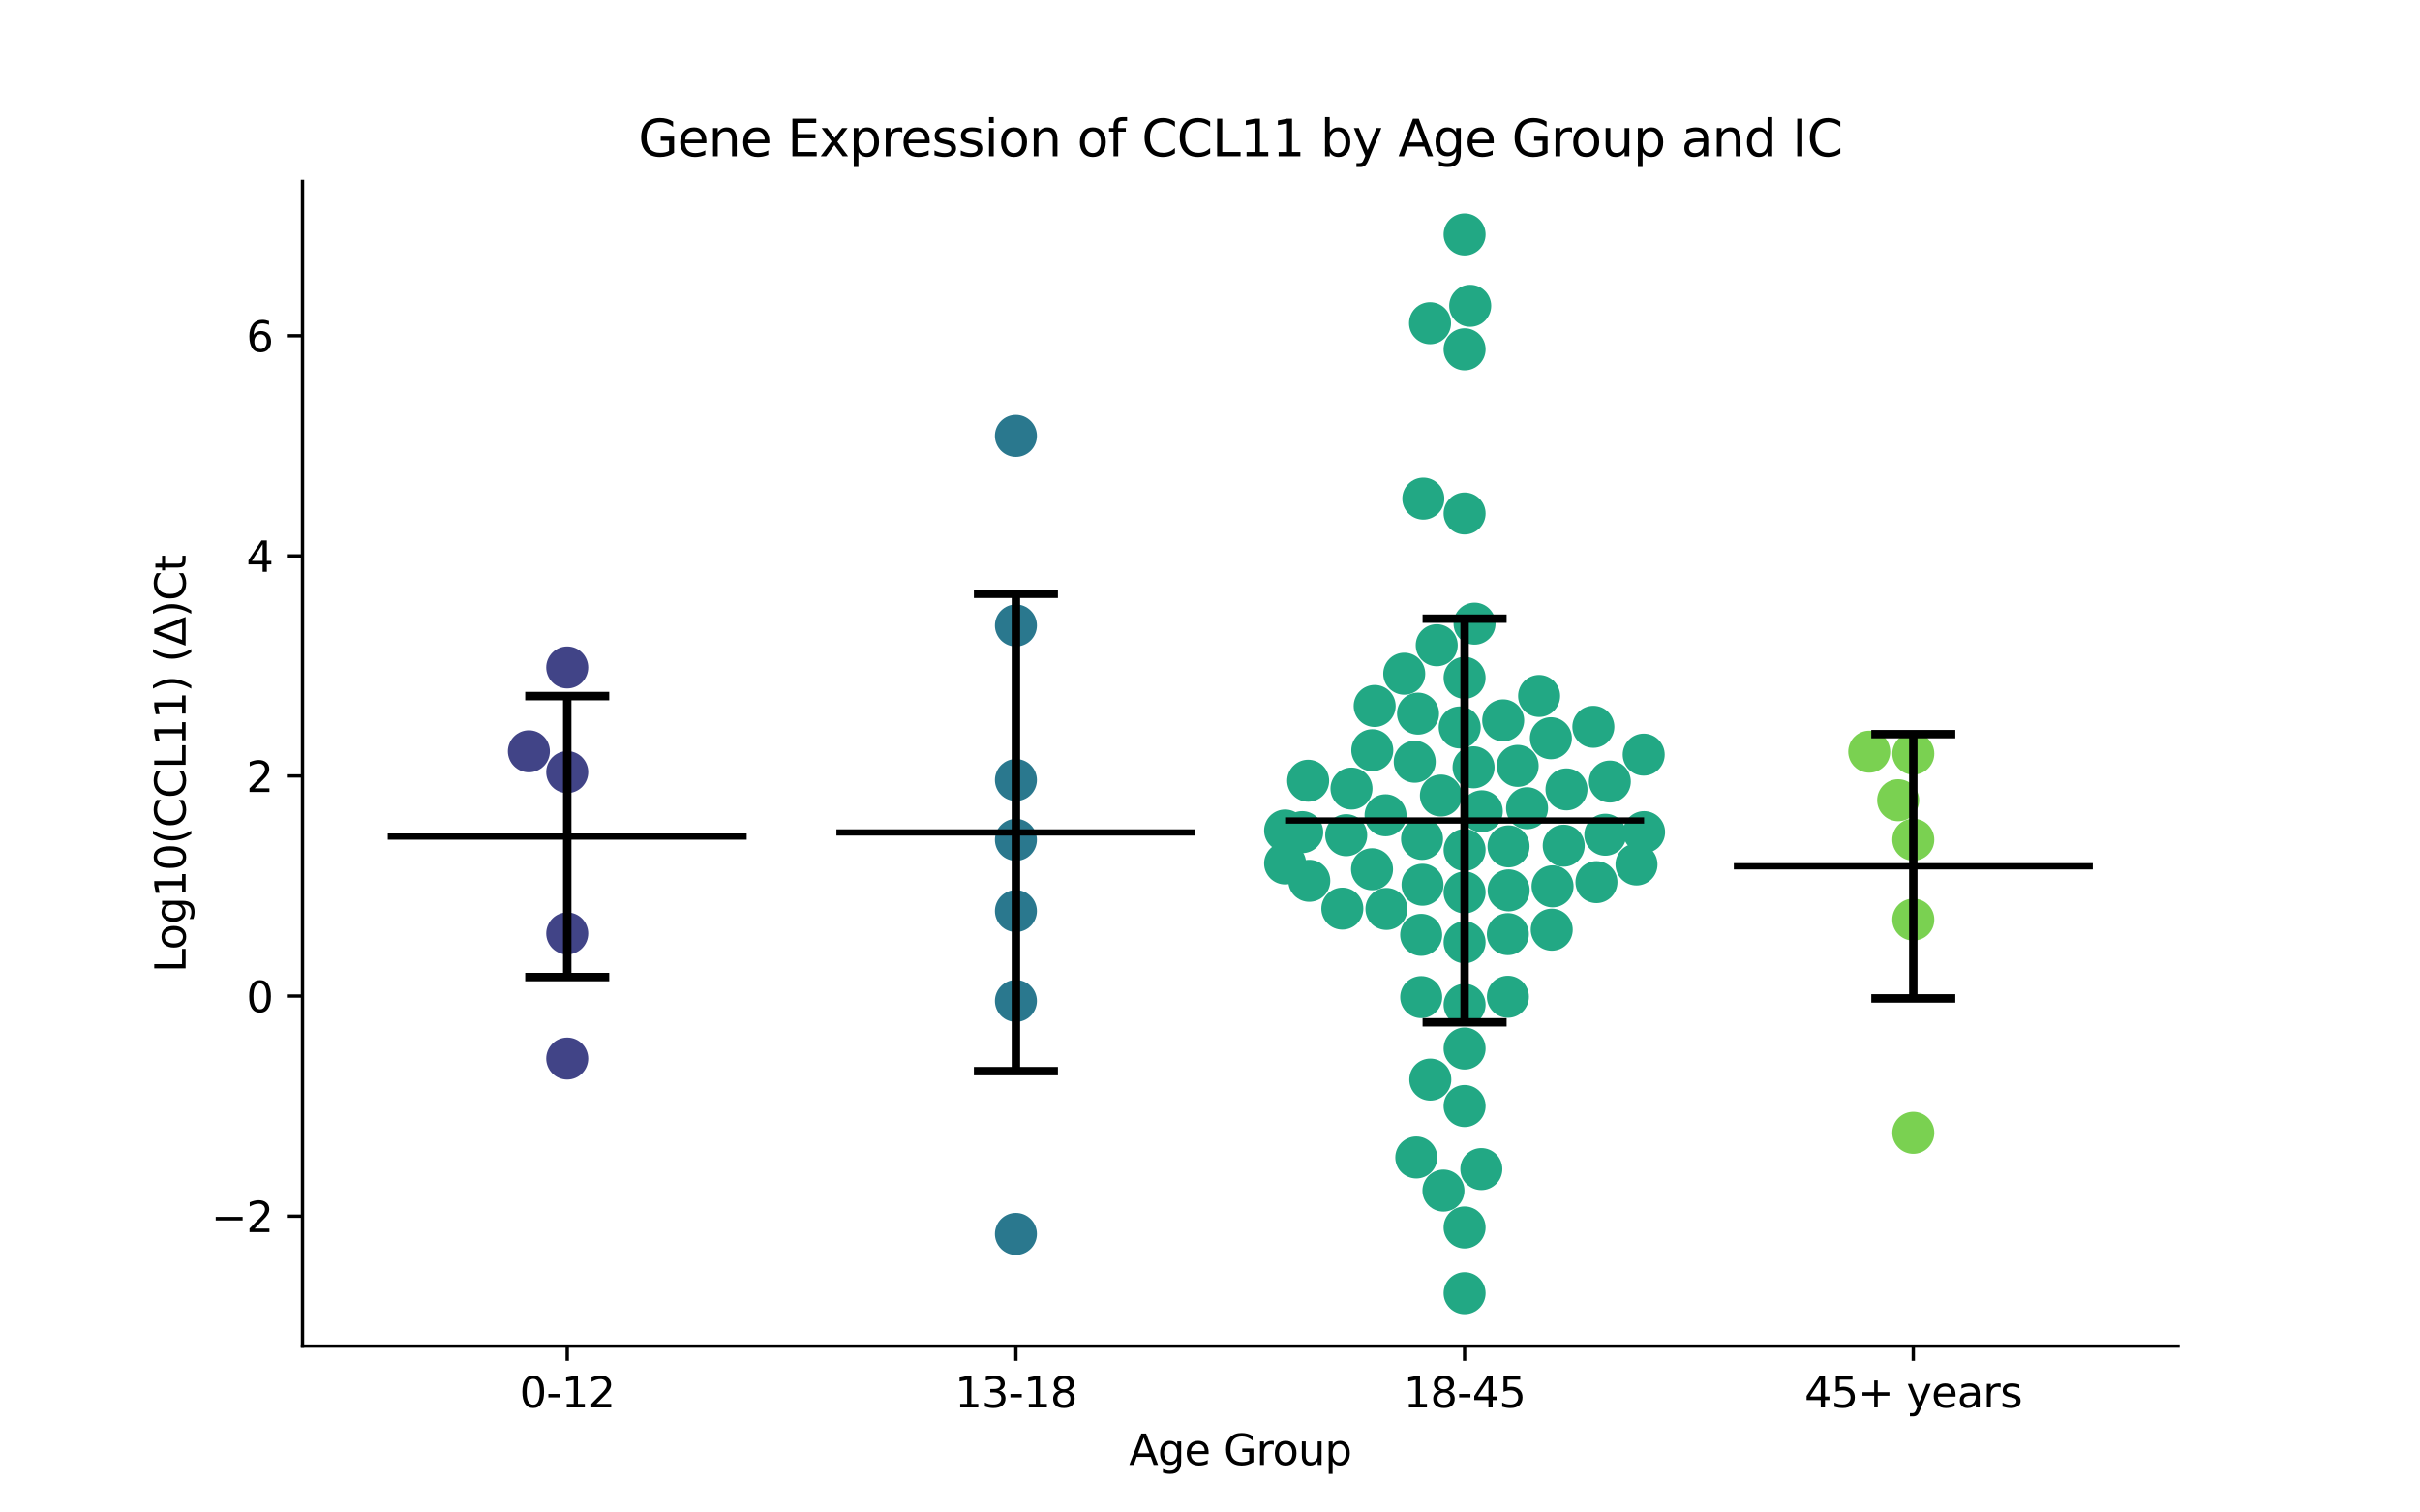 <?xml version="1.0" encoding="utf-8" standalone="no"?>
<!DOCTYPE svg PUBLIC "-//W3C//DTD SVG 1.1//EN"
  "http://www.w3.org/Graphics/SVG/1.1/DTD/svg11.dtd">
<svg xmlns:xlink="http://www.w3.org/1999/xlink" width="576pt" height="360pt" viewBox="0 0 576 360" xmlns="http://www.w3.org/2000/svg" version="1.1">
 <defs>
  <style type="text/css">*{stroke-linejoin: round; stroke-linecap: butt}</style>
 </defs>
 <g id="figure_1">
  <g id="patch_1">
   <path d="M 0 360 
L 576 360 
L 576 0 
L 0 0 
z
" style="fill: #ffffff"/>
  </g>
  <g id="axes_1">
   <g id="patch_2">
    <path d="M 72 320.4 
L 518.4 320.4 
L 518.4 43.2 
L 72 43.2 
z
" style="fill: #ffffff"/>
   </g>
   <g id="PathCollection_1">
    <defs>
     <path id="C0_0_617bc4a319" d="M 0 5 
C 1.326 5 2.598 4.473 3.536 3.536 
C 4.473 2.598 5 1.326 5 -0 
C 5 -1.326 4.473 -2.598 3.536 -3.536 
C 2.598 -4.473 1.326 -5 0 -5 
C -1.326 -5 -2.598 -4.473 -3.536 -3.536 
C -4.473 -2.598 -5 -1.326 -5 0 
C -5 1.326 -4.473 2.598 -3.536 3.536 
C -2.598 4.473 -1.326 5 0 5 
z
"/>
    </defs>
    <g clip-path="url(#pafd1b88b99)">
     <use xlink:href="#C0_0_617bc4a319" x="125.885" y="178.825" style="fill: #414487"/>
    </g>
    <g clip-path="url(#pafd1b88b99)">
     <use xlink:href="#C0_0_617bc4a319" x="135.009" y="183.775" style="fill: #414487"/>
    </g>
    <g clip-path="url(#pafd1b88b99)">
     <use xlink:href="#C0_0_617bc4a319" x="135.009" y="158.869" style="fill: #414487"/>
    </g>
    <g clip-path="url(#pafd1b88b99)">
     <use xlink:href="#C0_0_617bc4a319" x="135.009" y="251.955" style="fill: #414487"/>
    </g>
    <g clip-path="url(#pafd1b88b99)">
     <use xlink:href="#C0_0_617bc4a319" x="135.009" y="222.175" style="fill: #414487"/>
    </g>
   </g>
   <g id="PathCollection_2">
    <defs>
     <path id="C1_0_500e059e17" d="M 0 5 
C 1.326 5 2.598 4.473 3.536 3.536 
C 4.473 2.598 5 1.326 5 -0 
C 5 -1.326 4.473 -2.598 3.536 -3.536 
C 2.598 -4.473 1.326 -5 0 -5 
C -1.326 -5 -2.598 -4.473 -3.536 -3.536 
C -4.473 -2.598 -5 -1.326 -5 0 
C -5 1.326 -4.473 2.598 -3.536 3.536 
C -2.598 4.473 -1.326 5 0 5 
z
"/>
    </defs>
    <g clip-path="url(#pafd1b88b99)">
     <use xlink:href="#C1_0_500e059e17" x="241.803" y="199.897" style="fill: #2a788e"/>
    </g>
    <g clip-path="url(#pafd1b88b99)">
     <use xlink:href="#C1_0_500e059e17" x="241.803" y="293.695" style="fill: #2a788e"/>
    </g>
    <g clip-path="url(#pafd1b88b99)">
     <use xlink:href="#C1_0_500e059e17" x="241.803" y="103.746" style="fill: #2a788e"/>
    </g>
    <g clip-path="url(#pafd1b88b99)">
     <use xlink:href="#C1_0_500e059e17" x="241.803" y="238.243" style="fill: #2a788e"/>
    </g>
    <g clip-path="url(#pafd1b88b99)">
     <use xlink:href="#C1_0_500e059e17" x="241.803" y="216.847" style="fill: #2a788e"/>
    </g>
    <g clip-path="url(#pafd1b88b99)">
     <use xlink:href="#C1_0_500e059e17" x="241.803" y="148.875" style="fill: #2a788e"/>
    </g>
    <g clip-path="url(#pafd1b88b99)">
     <use xlink:href="#C1_0_500e059e17" x="241.803" y="185.657" style="fill: #2a788e"/>
    </g>
   </g>
   <g id="PathCollection_3">
    <defs>
     <path id="C2_0_d29929d65e" d="M 0 5 
C 1.326 5 2.598 4.473 3.536 3.536 
C 4.473 2.598 5 1.326 5 -0 
C 5 -1.326 4.473 -2.598 3.536 -3.536 
C 2.598 -4.473 1.326 -5 0 -5 
C -1.326 -5 -2.598 -4.473 -3.536 -3.536 
C -4.473 -2.598 -5 -1.326 -5 0 
C -5 1.326 -4.473 2.598 -3.536 3.536 
C -2.598 4.473 -1.326 5 0 5 
z
"/>
    </defs>
    <g clip-path="url(#pafd1b88b99)">
     <use xlink:href="#C2_0_d29929d65e" x="350.968" y="148.438" style="fill: #22a884"/>
    </g>
    <g clip-path="url(#pafd1b88b99)">
     <use xlink:href="#C2_0_d29929d65e" x="349.931" y="72.789" style="fill: #22a884"/>
    </g>
    <g clip-path="url(#pafd1b88b99)">
     <use xlink:href="#C2_0_d29929d65e" x="382.092" y="198.681" style="fill: #22a884"/>
    </g>
    <g clip-path="url(#pafd1b88b99)">
     <use xlink:href="#C2_0_d29929d65e" x="327.194" y="168.035" style="fill: #22a884"/>
    </g>
    <g clip-path="url(#pafd1b88b99)">
     <use xlink:href="#C2_0_d29929d65e" x="369.338" y="221.284" style="fill: #22a884"/>
    </g>
    <g clip-path="url(#pafd1b88b99)">
     <use xlink:href="#C2_0_d29929d65e" x="336.728" y="181.309" style="fill: #22a884"/>
    </g>
    <g clip-path="url(#pafd1b88b99)">
     <use xlink:href="#C2_0_d29929d65e" x="334.233" y="160.359" style="fill: #22a884"/>
    </g>
    <g clip-path="url(#pafd1b88b99)">
     <use xlink:href="#C2_0_d29929d65e" x="347.435" y="173.143" style="fill: #22a884"/>
    </g>
    <g clip-path="url(#pafd1b88b99)">
     <use xlink:href="#C2_0_d29929d65e" x="337.518" y="169.857" style="fill: #22a884"/>
    </g>
    <g clip-path="url(#pafd1b88b99)">
     <use xlink:href="#C2_0_d29929d65e" x="389.51" y="205.758" style="fill: #22a884"/>
    </g>
    <g clip-path="url(#pafd1b88b99)">
     <use xlink:href="#C2_0_d29929d65e" x="372.849" y="187.888" style="fill: #22a884"/>
    </g>
    <g clip-path="url(#pafd1b88b99)">
     <use xlink:href="#C2_0_d29929d65e" x="329.786" y="194.05" style="fill: #22a884"/>
    </g>
    <g clip-path="url(#pafd1b88b99)">
     <use xlink:href="#C2_0_d29929d65e" x="321.678" y="187.696" style="fill: #22a884"/>
    </g>
    <g clip-path="url(#pafd1b88b99)">
     <use xlink:href="#C2_0_d29929d65e" x="383.165" y="186.026" style="fill: #22a884"/>
    </g>
    <g clip-path="url(#pafd1b88b99)">
     <use xlink:href="#C2_0_d29929d65e" x="359.085" y="211.929" style="fill: #22a884"/>
    </g>
    <g clip-path="url(#pafd1b88b99)">
     <use xlink:href="#C2_0_d29929d65e" x="342.959" y="189.358" style="fill: #22a884"/>
    </g>
    <g clip-path="url(#pafd1b88b99)">
     <use xlink:href="#C2_0_d29929d65e" x="348.597" y="55.8" style="fill: #22a884"/>
    </g>
    <g clip-path="url(#pafd1b88b99)">
     <use xlink:href="#C2_0_d29929d65e" x="363.464" y="192.373" style="fill: #22a884"/>
    </g>
    <g clip-path="url(#pafd1b88b99)">
     <use xlink:href="#C2_0_d29929d65e" x="359.059" y="201.45" style="fill: #22a884"/>
    </g>
    <g clip-path="url(#pafd1b88b99)">
     <use xlink:href="#C2_0_d29929d65e" x="391.225" y="179.617" style="fill: #22a884"/>
    </g>
    <g clip-path="url(#pafd1b88b99)">
     <use xlink:href="#C2_0_d29929d65e" x="348.597" y="122.22" style="fill: #22a884"/>
    </g>
    <g clip-path="url(#pafd1b88b99)">
     <use xlink:href="#C2_0_d29929d65e" x="348.597" y="263.253" style="fill: #22a884"/>
    </g>
    <g clip-path="url(#pafd1b88b99)">
     <use xlink:href="#C2_0_d29929d65e" x="340.436" y="256.961" style="fill: #22a884"/>
    </g>
    <g clip-path="url(#pafd1b88b99)">
     <use xlink:href="#C2_0_d29929d65e" x="337.105" y="275.503" style="fill: #22a884"/>
    </g>
    <g clip-path="url(#pafd1b88b99)">
     <use xlink:href="#C2_0_d29929d65e" x="348.597" y="83.145" style="fill: #22a884"/>
    </g>
    <g clip-path="url(#pafd1b88b99)">
     <use xlink:href="#C2_0_d29929d65e" x="320.42" y="198.79" style="fill: #22a884"/>
    </g>
    <g clip-path="url(#pafd1b88b99)">
     <use xlink:href="#C2_0_d29929d65e" x="343.565" y="283.386" style="fill: #22a884"/>
    </g>
    <g clip-path="url(#pafd1b88b99)">
     <use xlink:href="#C2_0_d29929d65e" x="338.263" y="222.516" style="fill: #22a884"/>
    </g>
    <g clip-path="url(#pafd1b88b99)">
     <use xlink:href="#C2_0_d29929d65e" x="369.139" y="175.715" style="fill: #22a884"/>
    </g>
    <g clip-path="url(#pafd1b88b99)">
     <use xlink:href="#C2_0_d29929d65e" x="338.581" y="210.584" style="fill: #22a884"/>
    </g>
    <g clip-path="url(#pafd1b88b99)">
     <use xlink:href="#C2_0_d29929d65e" x="369.535" y="210.963" style="fill: #22a884"/>
    </g>
    <g clip-path="url(#pafd1b88b99)">
     <use xlink:href="#C2_0_d29929d65e" x="379.243" y="172.997" style="fill: #22a884"/>
    </g>
    <g clip-path="url(#pafd1b88b99)">
     <use xlink:href="#C2_0_d29929d65e" x="340.373" y="76.928" style="fill: #22a884"/>
    </g>
    <g clip-path="url(#pafd1b88b99)">
     <use xlink:href="#C2_0_d29929d65e" x="348.597" y="307.8" style="fill: #22a884"/>
    </g>
    <g clip-path="url(#pafd1b88b99)">
     <use xlink:href="#C2_0_d29929d65e" x="366.333" y="165.651" style="fill: #22a884"/>
    </g>
    <g clip-path="url(#pafd1b88b99)">
     <use xlink:href="#C2_0_d29929d65e" x="348.597" y="292.163" style="fill: #22a884"/>
    </g>
    <g clip-path="url(#pafd1b88b99)">
     <use xlink:href="#C2_0_d29929d65e" x="326.629" y="178.57" style="fill: #22a884"/>
    </g>
    <g clip-path="url(#pafd1b88b99)">
     <use xlink:href="#C2_0_d29929d65e" x="361.228" y="182.291" style="fill: #22a884"/>
    </g>
    <g clip-path="url(#pafd1b88b99)">
     <use xlink:href="#C2_0_d29929d65e" x="305.879" y="197.681" style="fill: #22a884"/>
    </g>
    <g clip-path="url(#pafd1b88b99)">
     <use xlink:href="#C2_0_d29929d65e" x="305.879" y="205.516" style="fill: #22a884"/>
    </g>
    <g clip-path="url(#pafd1b88b99)">
     <use xlink:href="#C2_0_d29929d65e" x="338.467" y="199.675" style="fill: #22a884"/>
    </g>
    <g clip-path="url(#pafd1b88b99)">
     <use xlink:href="#C2_0_d29929d65e" x="326.569" y="206.896" style="fill: #22a884"/>
    </g>
    <g clip-path="url(#pafd1b88b99)">
     <use xlink:href="#C2_0_d29929d65e" x="357.785" y="171.459" style="fill: #22a884"/>
    </g>
    <g clip-path="url(#pafd1b88b99)">
     <use xlink:href="#C2_0_d29929d65e" x="341.964" y="153.583" style="fill: #22a884"/>
    </g>
    <g clip-path="url(#pafd1b88b99)">
     <use xlink:href="#C2_0_d29929d65e" x="348.597" y="224.287" style="fill: #22a884"/>
    </g>
    <g clip-path="url(#pafd1b88b99)">
     <use xlink:href="#C2_0_d29929d65e" x="348.597" y="202.306" style="fill: #22a884"/>
    </g>
    <g clip-path="url(#pafd1b88b99)">
     <use xlink:href="#C2_0_d29929d65e" x="338.774" y="118.687" style="fill: #22a884"/>
    </g>
    <g clip-path="url(#pafd1b88b99)">
     <use xlink:href="#C2_0_d29929d65e" x="311.362" y="185.83" style="fill: #22a884"/>
    </g>
    <g clip-path="url(#pafd1b88b99)">
     <use xlink:href="#C2_0_d29929d65e" x="352.696" y="193.099" style="fill: #22a884"/>
    </g>
    <g clip-path="url(#pafd1b88b99)">
     <use xlink:href="#C2_0_d29929d65e" x="348.597" y="239.153" style="fill: #22a884"/>
    </g>
    <g clip-path="url(#pafd1b88b99)">
     <use xlink:href="#C2_0_d29929d65e" x="379.983" y="209.962" style="fill: #22a884"/>
    </g>
    <g clip-path="url(#pafd1b88b99)">
     <use xlink:href="#C2_0_d29929d65e" x="338.272" y="237.334" style="fill: #22a884"/>
    </g>
    <g clip-path="url(#pafd1b88b99)">
     <use xlink:href="#C2_0_d29929d65e" x="348.597" y="249.569" style="fill: #22a884"/>
    </g>
    <g clip-path="url(#pafd1b88b99)">
     <use xlink:href="#C2_0_d29929d65e" x="319.5" y="216.271" style="fill: #22a884"/>
    </g>
    <g clip-path="url(#pafd1b88b99)">
     <use xlink:href="#C2_0_d29929d65e" x="309.948" y="198.063" style="fill: #22a884"/>
    </g>
    <g clip-path="url(#pafd1b88b99)">
     <use xlink:href="#C2_0_d29929d65e" x="330" y="216.347" style="fill: #22a884"/>
    </g>
    <g clip-path="url(#pafd1b88b99)">
     <use xlink:href="#C2_0_d29929d65e" x="348.597" y="161.335" style="fill: #22a884"/>
    </g>
    <g clip-path="url(#pafd1b88b99)">
     <use xlink:href="#C2_0_d29929d65e" x="372.191" y="201.288" style="fill: #22a884"/>
    </g>
    <g clip-path="url(#pafd1b88b99)">
     <use xlink:href="#C2_0_d29929d65e" x="350.734" y="182.637" style="fill: #22a884"/>
    </g>
    <g clip-path="url(#pafd1b88b99)">
     <use xlink:href="#C2_0_d29929d65e" x="311.633" y="209.648" style="fill: #22a884"/>
    </g>
    <g clip-path="url(#pafd1b88b99)">
     <use xlink:href="#C2_0_d29929d65e" x="352.583" y="278.263" style="fill: #22a884"/>
    </g>
    <g clip-path="url(#pafd1b88b99)">
     <use xlink:href="#C2_0_d29929d65e" x="348.597" y="212.418" style="fill: #22a884"/>
    </g>
    <g clip-path="url(#pafd1b88b99)">
     <use xlink:href="#C2_0_d29929d65e" x="391.315" y="198.062" style="fill: #22a884"/>
    </g>
    <g clip-path="url(#pafd1b88b99)">
     <use xlink:href="#C2_0_d29929d65e" x="358.896" y="222.342" style="fill: #22a884"/>
    </g>
    <g clip-path="url(#pafd1b88b99)">
     <use xlink:href="#C2_0_d29929d65e" x="358.905" y="237.25" style="fill: #22a884"/>
    </g>
   </g>
   <g id="PathCollection_4">
    <defs>
     <path id="C3_0_05de0d7629" d="M 0 5 
C 1.326 5 2.598 4.473 3.536 3.536 
C 4.473 2.598 5 1.326 5 -0 
C 5 -1.326 4.473 -2.598 3.536 -3.536 
C 2.598 -4.473 1.326 -5 0 -5 
C -1.326 -5 -2.598 -4.473 -3.536 -3.536 
C -4.473 -2.598 -5 -1.326 -5 0 
C -5 1.326 -4.473 2.598 -3.536 3.536 
C -2.598 4.473 -1.326 5 0 5 
z
"/>
    </defs>
    <g clip-path="url(#pafd1b88b99)">
     <use xlink:href="#C3_0_05de0d7629" x="455.391" y="179.382" style="fill: #7ad151"/>
    </g>
    <g clip-path="url(#pafd1b88b99)">
     <use xlink:href="#C3_0_05de0d7629" x="455.391" y="218.882" style="fill: #7ad151"/>
    </g>
    <g clip-path="url(#pafd1b88b99)">
     <use xlink:href="#C3_0_05de0d7629" x="444.903" y="178.913" style="fill: #7ad151"/>
    </g>
    <g clip-path="url(#pafd1b88b99)">
     <use xlink:href="#C3_0_05de0d7629" x="451.789" y="190.468" style="fill: #7ad151"/>
    </g>
    <g clip-path="url(#pafd1b88b99)">
     <use xlink:href="#C3_0_05de0d7629" x="455.391" y="199.862" style="fill: #7ad151"/>
    </g>
    <g clip-path="url(#pafd1b88b99)">
     <use xlink:href="#C3_0_05de0d7629" x="455.391" y="269.629" style="fill: #7ad151"/>
    </g>
   </g>
   <g id="matplotlib.axis_1">
    <g id="xtick_1">
     <g id="line2d_1">
      <defs>
       <path id="m0ef22cc3c6" d="M 0 0 
L 0 3.5 
" style="stroke: #000000; stroke-width: 0.8"/>
      </defs>
      <g>
       <use xlink:href="#m0ef22cc3c6" x="135.009" y="320.4" style="stroke: #000000; stroke-width: 0.8"/>
      </g>
     </g>
     <g id="text_1">
      <!-- 0-12 -->
      <g transform="translate(123.661 334.998) scale(0.1 -0.1)">
       <defs>
        <path id="DejaVuSans-30" d="M 2034 4250 
Q 1547 4250 1301 3770 
Q 1056 3291 1056 2328 
Q 1056 1369 1301 889 
Q 1547 409 2034 409 
Q 2525 409 2770 889 
Q 3016 1369 3016 2328 
Q 3016 3291 2770 3770 
Q 2525 4250 2034 4250 
z
M 2034 4750 
Q 2819 4750 3233 4129 
Q 3647 3509 3647 2328 
Q 3647 1150 3233 529 
Q 2819 -91 2034 -91 
Q 1250 -91 836 529 
Q 422 1150 422 2328 
Q 422 3509 836 4129 
Q 1250 4750 2034 4750 
z
" transform="scale(0.016)"/>
        <path id="DejaVuSans-2d" d="M 313 2009 
L 1997 2009 
L 1997 1497 
L 313 1497 
L 313 2009 
z
" transform="scale(0.016)"/>
        <path id="DejaVuSans-31" d="M 794 531 
L 1825 531 
L 1825 4091 
L 703 3866 
L 703 4441 
L 1819 4666 
L 2450 4666 
L 2450 531 
L 3481 531 
L 3481 0 
L 794 0 
L 794 531 
z
" transform="scale(0.016)"/>
        <path id="DejaVuSans-32" d="M 1228 531 
L 3431 531 
L 3431 0 
L 469 0 
L 469 531 
Q 828 903 1448 1529 
Q 2069 2156 2228 2338 
Q 2531 2678 2651 2914 
Q 2772 3150 2772 3378 
Q 2772 3750 2511 3984 
Q 2250 4219 1831 4219 
Q 1534 4219 1204 4116 
Q 875 4013 500 3803 
L 500 4441 
Q 881 4594 1212 4672 
Q 1544 4750 1819 4750 
Q 2544 4750 2975 4387 
Q 3406 4025 3406 3419 
Q 3406 3131 3298 2873 
Q 3191 2616 2906 2266 
Q 2828 2175 2409 1742 
Q 1991 1309 1228 531 
z
" transform="scale(0.016)"/>
       </defs>
       <use xlink:href="#DejaVuSans-30"/>
       <use xlink:href="#DejaVuSans-2d" x="63.623"/>
       <use xlink:href="#DejaVuSans-31" x="99.707"/>
       <use xlink:href="#DejaVuSans-32" x="163.33"/>
      </g>
     </g>
    </g>
    <g id="xtick_2">
     <g id="line2d_2">
      <g>
       <use xlink:href="#m0ef22cc3c6" x="241.803" y="320.4" style="stroke: #000000; stroke-width: 0.8"/>
      </g>
     </g>
     <g id="text_2">
      <!-- 13-18 -->
      <g transform="translate(227.274 334.998) scale(0.1 -0.1)">
       <defs>
        <path id="DejaVuSans-33" d="M 2597 2516 
Q 3050 2419 3304 2112 
Q 3559 1806 3559 1356 
Q 3559 666 3084 287 
Q 2609 -91 1734 -91 
Q 1441 -91 1130 -33 
Q 819 25 488 141 
L 488 750 
Q 750 597 1062 519 
Q 1375 441 1716 441 
Q 2309 441 2620 675 
Q 2931 909 2931 1356 
Q 2931 1769 2642 2001 
Q 2353 2234 1838 2234 
L 1294 2234 
L 1294 2753 
L 1863 2753 
Q 2328 2753 2575 2939 
Q 2822 3125 2822 3475 
Q 2822 3834 2567 4026 
Q 2313 4219 1838 4219 
Q 1578 4219 1281 4162 
Q 984 4106 628 3988 
L 628 4550 
Q 988 4650 1302 4700 
Q 1616 4750 1894 4750 
Q 2613 4750 3031 4423 
Q 3450 4097 3450 3541 
Q 3450 3153 3228 2886 
Q 3006 2619 2597 2516 
z
" transform="scale(0.016)"/>
        <path id="DejaVuSans-38" d="M 2034 2216 
Q 1584 2216 1326 1975 
Q 1069 1734 1069 1313 
Q 1069 891 1326 650 
Q 1584 409 2034 409 
Q 2484 409 2743 651 
Q 3003 894 3003 1313 
Q 3003 1734 2745 1975 
Q 2488 2216 2034 2216 
z
M 1403 2484 
Q 997 2584 770 2862 
Q 544 3141 544 3541 
Q 544 4100 942 4425 
Q 1341 4750 2034 4750 
Q 2731 4750 3128 4425 
Q 3525 4100 3525 3541 
Q 3525 3141 3298 2862 
Q 3072 2584 2669 2484 
Q 3125 2378 3379 2068 
Q 3634 1759 3634 1313 
Q 3634 634 3220 271 
Q 2806 -91 2034 -91 
Q 1263 -91 848 271 
Q 434 634 434 1313 
Q 434 1759 690 2068 
Q 947 2378 1403 2484 
z
M 1172 3481 
Q 1172 3119 1398 2916 
Q 1625 2713 2034 2713 
Q 2441 2713 2670 2916 
Q 2900 3119 2900 3481 
Q 2900 3844 2670 4047 
Q 2441 4250 2034 4250 
Q 1625 4250 1398 4047 
Q 1172 3844 1172 3481 
z
" transform="scale(0.016)"/>
       </defs>
       <use xlink:href="#DejaVuSans-31"/>
       <use xlink:href="#DejaVuSans-33" x="63.623"/>
       <use xlink:href="#DejaVuSans-2d" x="127.246"/>
       <use xlink:href="#DejaVuSans-31" x="163.33"/>
       <use xlink:href="#DejaVuSans-38" x="226.953"/>
      </g>
     </g>
    </g>
    <g id="xtick_3">
     <g id="line2d_3">
      <g>
       <use xlink:href="#m0ef22cc3c6" x="348.597" y="320.4" style="stroke: #000000; stroke-width: 0.8"/>
      </g>
     </g>
     <g id="text_3">
      <!-- 18-45 -->
      <g transform="translate(334.068 334.998) scale(0.1 -0.1)">
       <defs>
        <path id="DejaVuSans-34" d="M 2419 4116 
L 825 1625 
L 2419 1625 
L 2419 4116 
z
M 2253 4666 
L 3047 4666 
L 3047 1625 
L 3713 1625 
L 3713 1100 
L 3047 1100 
L 3047 0 
L 2419 0 
L 2419 1100 
L 313 1100 
L 313 1709 
L 2253 4666 
z
" transform="scale(0.016)"/>
        <path id="DejaVuSans-35" d="M 691 4666 
L 3169 4666 
L 3169 4134 
L 1269 4134 
L 1269 2991 
Q 1406 3038 1543 3061 
Q 1681 3084 1819 3084 
Q 2600 3084 3056 2656 
Q 3513 2228 3513 1497 
Q 3513 744 3044 326 
Q 2575 -91 1722 -91 
Q 1428 -91 1123 -41 
Q 819 9 494 109 
L 494 744 
Q 775 591 1075 516 
Q 1375 441 1709 441 
Q 2250 441 2565 725 
Q 2881 1009 2881 1497 
Q 2881 1984 2565 2268 
Q 2250 2553 1709 2553 
Q 1456 2553 1204 2497 
Q 953 2441 691 2322 
L 691 4666 
z
" transform="scale(0.016)"/>
       </defs>
       <use xlink:href="#DejaVuSans-31"/>
       <use xlink:href="#DejaVuSans-38" x="63.623"/>
       <use xlink:href="#DejaVuSans-2d" x="127.246"/>
       <use xlink:href="#DejaVuSans-34" x="163.33"/>
       <use xlink:href="#DejaVuSans-35" x="226.953"/>
      </g>
     </g>
    </g>
    <g id="xtick_4">
     <g id="line2d_4">
      <g>
       <use xlink:href="#m0ef22cc3c6" x="455.391" y="320.4" style="stroke: #000000; stroke-width: 0.8"/>
      </g>
     </g>
     <g id="text_4">
      <!-- 45+ years -->
      <g transform="translate(429.49 334.998) scale(0.1 -0.1)">
       <defs>
        <path id="DejaVuSans-2b" d="M 2944 4013 
L 2944 2272 
L 4684 2272 
L 4684 1741 
L 2944 1741 
L 2944 0 
L 2419 0 
L 2419 1741 
L 678 1741 
L 678 2272 
L 2419 2272 
L 2419 4013 
L 2944 4013 
z
" transform="scale(0.016)"/>
        <path id="DejaVuSans-20" transform="scale(0.016)"/>
        <path id="DejaVuSans-79" d="M 2059 -325 
Q 1816 -950 1584 -1140 
Q 1353 -1331 966 -1331 
L 506 -1331 
L 506 -850 
L 844 -850 
Q 1081 -850 1212 -737 
Q 1344 -625 1503 -206 
L 1606 56 
L 191 3500 
L 800 3500 
L 1894 763 
L 2988 3500 
L 3597 3500 
L 2059 -325 
z
" transform="scale(0.016)"/>
        <path id="DejaVuSans-65" d="M 3597 1894 
L 3597 1613 
L 953 1613 
Q 991 1019 1311 708 
Q 1631 397 2203 397 
Q 2534 397 2845 478 
Q 3156 559 3463 722 
L 3463 178 
Q 3153 47 2828 -22 
Q 2503 -91 2169 -91 
Q 1331 -91 842 396 
Q 353 884 353 1716 
Q 353 2575 817 3079 
Q 1281 3584 2069 3584 
Q 2775 3584 3186 3129 
Q 3597 2675 3597 1894 
z
M 3022 2063 
Q 3016 2534 2758 2815 
Q 2500 3097 2075 3097 
Q 1594 3097 1305 2825 
Q 1016 2553 972 2059 
L 3022 2063 
z
" transform="scale(0.016)"/>
        <path id="DejaVuSans-61" d="M 2194 1759 
Q 1497 1759 1228 1600 
Q 959 1441 959 1056 
Q 959 750 1161 570 
Q 1363 391 1709 391 
Q 2188 391 2477 730 
Q 2766 1069 2766 1631 
L 2766 1759 
L 2194 1759 
z
M 3341 1997 
L 3341 0 
L 2766 0 
L 2766 531 
Q 2569 213 2275 61 
Q 1981 -91 1556 -91 
Q 1019 -91 701 211 
Q 384 513 384 1019 
Q 384 1609 779 1909 
Q 1175 2209 1959 2209 
L 2766 2209 
L 2766 2266 
Q 2766 2663 2505 2880 
Q 2244 3097 1772 3097 
Q 1472 3097 1187 3025 
Q 903 2953 641 2809 
L 641 3341 
Q 956 3463 1253 3523 
Q 1550 3584 1831 3584 
Q 2591 3584 2966 3190 
Q 3341 2797 3341 1997 
z
" transform="scale(0.016)"/>
        <path id="DejaVuSans-72" d="M 2631 2963 
Q 2534 3019 2420 3045 
Q 2306 3072 2169 3072 
Q 1681 3072 1420 2755 
Q 1159 2438 1159 1844 
L 1159 0 
L 581 0 
L 581 3500 
L 1159 3500 
L 1159 2956 
Q 1341 3275 1631 3429 
Q 1922 3584 2338 3584 
Q 2397 3584 2469 3576 
Q 2541 3569 2628 3553 
L 2631 2963 
z
" transform="scale(0.016)"/>
        <path id="DejaVuSans-73" d="M 2834 3397 
L 2834 2853 
Q 2591 2978 2328 3040 
Q 2066 3103 1784 3103 
Q 1356 3103 1142 2972 
Q 928 2841 928 2578 
Q 928 2378 1081 2264 
Q 1234 2150 1697 2047 
L 1894 2003 
Q 2506 1872 2764 1633 
Q 3022 1394 3022 966 
Q 3022 478 2636 193 
Q 2250 -91 1575 -91 
Q 1294 -91 989 -36 
Q 684 19 347 128 
L 347 722 
Q 666 556 975 473 
Q 1284 391 1588 391 
Q 1994 391 2212 530 
Q 2431 669 2431 922 
Q 2431 1156 2273 1281 
Q 2116 1406 1581 1522 
L 1381 1569 
Q 847 1681 609 1914 
Q 372 2147 372 2553 
Q 372 3047 722 3315 
Q 1072 3584 1716 3584 
Q 2034 3584 2315 3537 
Q 2597 3491 2834 3397 
z
" transform="scale(0.016)"/>
       </defs>
       <use xlink:href="#DejaVuSans-34"/>
       <use xlink:href="#DejaVuSans-35" x="63.623"/>
       <use xlink:href="#DejaVuSans-2b" x="127.246"/>
       <use xlink:href="#DejaVuSans-20" x="211.035"/>
       <use xlink:href="#DejaVuSans-79" x="242.822"/>
       <use xlink:href="#DejaVuSans-65" x="302.002"/>
       <use xlink:href="#DejaVuSans-61" x="363.525"/>
       <use xlink:href="#DejaVuSans-72" x="424.805"/>
       <use xlink:href="#DejaVuSans-73" x="465.918"/>
      </g>
     </g>
    </g>
    <g id="text_5">
     <!-- Age Group -->
     <g transform="translate(268.72 348.677) scale(0.1 -0.1)">
      <defs>
       <path id="DejaVuSans-41" d="M 2188 4044 
L 1331 1722 
L 3047 1722 
L 2188 4044 
z
M 1831 4666 
L 2547 4666 
L 4325 0 
L 3669 0 
L 3244 1197 
L 1141 1197 
L 716 0 
L 50 0 
L 1831 4666 
z
" transform="scale(0.016)"/>
       <path id="DejaVuSans-67" d="M 2906 1791 
Q 2906 2416 2648 2759 
Q 2391 3103 1925 3103 
Q 1463 3103 1205 2759 
Q 947 2416 947 1791 
Q 947 1169 1205 825 
Q 1463 481 1925 481 
Q 2391 481 2648 825 
Q 2906 1169 2906 1791 
z
M 3481 434 
Q 3481 -459 3084 -895 
Q 2688 -1331 1869 -1331 
Q 1566 -1331 1297 -1286 
Q 1028 -1241 775 -1147 
L 775 -588 
Q 1028 -725 1275 -790 
Q 1522 -856 1778 -856 
Q 2344 -856 2625 -561 
Q 2906 -266 2906 331 
L 2906 616 
Q 2728 306 2450 153 
Q 2172 0 1784 0 
Q 1141 0 747 490 
Q 353 981 353 1791 
Q 353 2603 747 3093 
Q 1141 3584 1784 3584 
Q 2172 3584 2450 3431 
Q 2728 3278 2906 2969 
L 2906 3500 
L 3481 3500 
L 3481 434 
z
" transform="scale(0.016)"/>
       <path id="DejaVuSans-47" d="M 3809 666 
L 3809 1919 
L 2778 1919 
L 2778 2438 
L 4434 2438 
L 4434 434 
Q 4069 175 3628 42 
Q 3188 -91 2688 -91 
Q 1594 -91 976 548 
Q 359 1188 359 2328 
Q 359 3472 976 4111 
Q 1594 4750 2688 4750 
Q 3144 4750 3555 4637 
Q 3966 4525 4313 4306 
L 4313 3634 
Q 3963 3931 3569 4081 
Q 3175 4231 2741 4231 
Q 1884 4231 1454 3753 
Q 1025 3275 1025 2328 
Q 1025 1384 1454 906 
Q 1884 428 2741 428 
Q 3075 428 3337 486 
Q 3600 544 3809 666 
z
" transform="scale(0.016)"/>
       <path id="DejaVuSans-6f" d="M 1959 3097 
Q 1497 3097 1228 2736 
Q 959 2375 959 1747 
Q 959 1119 1226 758 
Q 1494 397 1959 397 
Q 2419 397 2687 759 
Q 2956 1122 2956 1747 
Q 2956 2369 2687 2733 
Q 2419 3097 1959 3097 
z
M 1959 3584 
Q 2709 3584 3137 3096 
Q 3566 2609 3566 1747 
Q 3566 888 3137 398 
Q 2709 -91 1959 -91 
Q 1206 -91 779 398 
Q 353 888 353 1747 
Q 353 2609 779 3096 
Q 1206 3584 1959 3584 
z
" transform="scale(0.016)"/>
       <path id="DejaVuSans-75" d="M 544 1381 
L 544 3500 
L 1119 3500 
L 1119 1403 
Q 1119 906 1312 657 
Q 1506 409 1894 409 
Q 2359 409 2629 706 
Q 2900 1003 2900 1516 
L 2900 3500 
L 3475 3500 
L 3475 0 
L 2900 0 
L 2900 538 
Q 2691 219 2414 64 
Q 2138 -91 1772 -91 
Q 1169 -91 856 284 
Q 544 659 544 1381 
z
M 1991 3584 
L 1991 3584 
z
" transform="scale(0.016)"/>
       <path id="DejaVuSans-70" d="M 1159 525 
L 1159 -1331 
L 581 -1331 
L 581 3500 
L 1159 3500 
L 1159 2969 
Q 1341 3281 1617 3432 
Q 1894 3584 2278 3584 
Q 2916 3584 3314 3078 
Q 3713 2572 3713 1747 
Q 3713 922 3314 415 
Q 2916 -91 2278 -91 
Q 1894 -91 1617 61 
Q 1341 213 1159 525 
z
M 3116 1747 
Q 3116 2381 2855 2742 
Q 2594 3103 2138 3103 
Q 1681 3103 1420 2742 
Q 1159 2381 1159 1747 
Q 1159 1113 1420 752 
Q 1681 391 2138 391 
Q 2594 391 2855 752 
Q 3116 1113 3116 1747 
z
" transform="scale(0.016)"/>
      </defs>
      <use xlink:href="#DejaVuSans-41"/>
      <use xlink:href="#DejaVuSans-67" x="68.408"/>
      <use xlink:href="#DejaVuSans-65" x="131.885"/>
      <use xlink:href="#DejaVuSans-20" x="193.408"/>
      <use xlink:href="#DejaVuSans-47" x="225.195"/>
      <use xlink:href="#DejaVuSans-72" x="302.686"/>
      <use xlink:href="#DejaVuSans-6f" x="341.549"/>
      <use xlink:href="#DejaVuSans-75" x="402.73"/>
      <use xlink:href="#DejaVuSans-70" x="466.109"/>
     </g>
    </g>
   </g>
   <g id="matplotlib.axis_2">
    <g id="ytick_1">
     <g id="line2d_5">
      <defs>
       <path id="m9c7bf04b00" d="M 0 0 
L -3.5 0 
" style="stroke: #000000; stroke-width: 0.8"/>
      </defs>
      <g>
       <use xlink:href="#m9c7bf04b00" x="72" y="289.472" style="stroke: #000000; stroke-width: 0.8"/>
      </g>
     </g>
     <g id="text_6">
      <!-- −2 -->
      <g transform="translate(50.258 293.271) scale(0.1 -0.1)">
       <defs>
        <path id="DejaVuSans-2212" d="M 678 2272 
L 4684 2272 
L 4684 1741 
L 678 1741 
L 678 2272 
z
" transform="scale(0.016)"/>
       </defs>
       <use xlink:href="#DejaVuSans-2212"/>
       <use xlink:href="#DejaVuSans-32" x="83.789"/>
      </g>
     </g>
    </g>
    <g id="ytick_2">
     <g id="line2d_6">
      <g>
       <use xlink:href="#m9c7bf04b00" x="72" y="237.083" style="stroke: #000000; stroke-width: 0.8"/>
      </g>
     </g>
     <g id="text_7">
      <!-- 0 -->
      <g transform="translate(58.638 240.883) scale(0.1 -0.1)">
       <use xlink:href="#DejaVuSans-30"/>
      </g>
     </g>
    </g>
    <g id="ytick_3">
     <g id="line2d_7">
      <g>
       <use xlink:href="#m9c7bf04b00" x="72" y="184.695" style="stroke: #000000; stroke-width: 0.8"/>
      </g>
     </g>
     <g id="text_8">
      <!-- 2 -->
      <g transform="translate(58.638 188.494) scale(0.1 -0.1)">
       <use xlink:href="#DejaVuSans-32"/>
      </g>
     </g>
    </g>
    <g id="ytick_4">
     <g id="line2d_8">
      <g>
       <use xlink:href="#m9c7bf04b00" x="72" y="132.307" style="stroke: #000000; stroke-width: 0.8"/>
      </g>
     </g>
     <g id="text_9">
      <!-- 4 -->
      <g transform="translate(58.638 136.106) scale(0.1 -0.1)">
       <use xlink:href="#DejaVuSans-34"/>
      </g>
     </g>
    </g>
    <g id="ytick_5">
     <g id="line2d_9">
      <g>
       <use xlink:href="#m9c7bf04b00" x="72" y="79.918" style="stroke: #000000; stroke-width: 0.8"/>
      </g>
     </g>
     <g id="text_10">
      <!-- 6 -->
      <g transform="translate(58.638 83.718) scale(0.1 -0.1)">
       <defs>
        <path id="DejaVuSans-36" d="M 2113 2584 
Q 1688 2584 1439 2293 
Q 1191 2003 1191 1497 
Q 1191 994 1439 701 
Q 1688 409 2113 409 
Q 2538 409 2786 701 
Q 3034 994 3034 1497 
Q 3034 2003 2786 2293 
Q 2538 2584 2113 2584 
z
M 3366 4563 
L 3366 3988 
Q 3128 4100 2886 4159 
Q 2644 4219 2406 4219 
Q 1781 4219 1451 3797 
Q 1122 3375 1075 2522 
Q 1259 2794 1537 2939 
Q 1816 3084 2150 3084 
Q 2853 3084 3261 2657 
Q 3669 2231 3669 1497 
Q 3669 778 3244 343 
Q 2819 -91 2113 -91 
Q 1303 -91 875 529 
Q 447 1150 447 2328 
Q 447 3434 972 4092 
Q 1497 4750 2381 4750 
Q 2619 4750 2861 4703 
Q 3103 4656 3366 4563 
z
" transform="scale(0.016)"/>
       </defs>
       <use xlink:href="#DejaVuSans-36"/>
      </g>
     </g>
    </g>
    <g id="text_11">
     <!-- Log10(CCL11) (Δ)Ct -->
     <g transform="translate(44.178 231.49) rotate(-90) scale(0.1 -0.1)">
      <defs>
       <path id="DejaVuSans-4c" d="M 628 4666 
L 1259 4666 
L 1259 531 
L 3531 531 
L 3531 0 
L 628 0 
L 628 4666 
z
" transform="scale(0.016)"/>
       <path id="DejaVuSans-28" d="M 1984 4856 
Q 1566 4138 1362 3434 
Q 1159 2731 1159 2009 
Q 1159 1288 1364 580 
Q 1569 -128 1984 -844 
L 1484 -844 
Q 1016 -109 783 600 
Q 550 1309 550 2009 
Q 550 2706 781 3412 
Q 1013 4119 1484 4856 
L 1984 4856 
z
" transform="scale(0.016)"/>
       <path id="DejaVuSans-43" d="M 4122 4306 
L 4122 3641 
Q 3803 3938 3442 4084 
Q 3081 4231 2675 4231 
Q 1875 4231 1450 3742 
Q 1025 3253 1025 2328 
Q 1025 1406 1450 917 
Q 1875 428 2675 428 
Q 3081 428 3442 575 
Q 3803 722 4122 1019 
L 4122 359 
Q 3791 134 3420 21 
Q 3050 -91 2638 -91 
Q 1578 -91 968 557 
Q 359 1206 359 2328 
Q 359 3453 968 4101 
Q 1578 4750 2638 4750 
Q 3056 4750 3426 4639 
Q 3797 4528 4122 4306 
z
" transform="scale(0.016)"/>
       <path id="DejaVuSans-29" d="M 513 4856 
L 1013 4856 
Q 1481 4119 1714 3412 
Q 1947 2706 1947 2009 
Q 1947 1309 1714 600 
Q 1481 -109 1013 -844 
L 513 -844 
Q 928 -128 1133 580 
Q 1338 1288 1338 2009 
Q 1338 2731 1133 3434 
Q 928 4138 513 4856 
z
" transform="scale(0.016)"/>
       <path id="DejaVuSans-394" d="M 2188 4044 
L 906 525 
L 3472 525 
L 2188 4044 
z
M 50 0 
L 1831 4666 
L 2547 4666 
L 4325 0 
L 50 0 
z
" transform="scale(0.016)"/>
       <path id="DejaVuSans-74" d="M 1172 4494 
L 1172 3500 
L 2356 3500 
L 2356 3053 
L 1172 3053 
L 1172 1153 
Q 1172 725 1289 603 
Q 1406 481 1766 481 
L 2356 481 
L 2356 0 
L 1766 0 
Q 1100 0 847 248 
Q 594 497 594 1153 
L 594 3053 
L 172 3053 
L 172 3500 
L 594 3500 
L 594 4494 
L 1172 4494 
z
" transform="scale(0.016)"/>
      </defs>
      <use xlink:href="#DejaVuSans-4c"/>
      <use xlink:href="#DejaVuSans-6f" x="53.963"/>
      <use xlink:href="#DejaVuSans-67" x="115.145"/>
      <use xlink:href="#DejaVuSans-31" x="178.621"/>
      <use xlink:href="#DejaVuSans-30" x="242.244"/>
      <use xlink:href="#DejaVuSans-28" x="305.867"/>
      <use xlink:href="#DejaVuSans-43" x="344.881"/>
      <use xlink:href="#DejaVuSans-43" x="414.705"/>
      <use xlink:href="#DejaVuSans-4c" x="484.529"/>
      <use xlink:href="#DejaVuSans-31" x="540.242"/>
      <use xlink:href="#DejaVuSans-31" x="603.865"/>
      <use xlink:href="#DejaVuSans-29" x="667.488"/>
      <use xlink:href="#DejaVuSans-20" x="706.502"/>
      <use xlink:href="#DejaVuSans-28" x="738.289"/>
      <use xlink:href="#DejaVuSans-394" x="777.303"/>
      <use xlink:href="#DejaVuSans-29" x="845.711"/>
      <use xlink:href="#DejaVuSans-43" x="884.725"/>
      <use xlink:href="#DejaVuSans-74" x="954.549"/>
     </g>
    </g>
   </g>
   <g id="LineCollection_1">
    <path d="M 135.009 232.558 
L 135.009 165.681 
" clip-path="url(#pafd1b88b99)" style="fill: none; stroke: #000000; stroke-width: 2"/>
   </g>
   <g id="line2d_10">
    <defs>
     <path id="mc1d2d159c3" d="M 10 0 
L -10 -0 
" style="stroke: #000000; stroke-width: 2"/>
    </defs>
    <g clip-path="url(#pafd1b88b99)">
     <use xlink:href="#mc1d2d159c3" x="135.009" y="232.558" style="stroke: #000000; stroke-width: 2"/>
    </g>
   </g>
   <g id="line2d_11">
    <g clip-path="url(#pafd1b88b99)">
     <use xlink:href="#mc1d2d159c3" x="135.009" y="165.681" style="stroke: #000000; stroke-width: 2"/>
    </g>
   </g>
   <g id="LineCollection_2">
    <path d="M 92.291 199.12 
L 177.726 199.12 
" clip-path="url(#pafd1b88b99)" style="fill: none; stroke: #000000; stroke-width: 1.5"/>
   </g>
   <g id="LineCollection_3">
    <path d="M 241.803 254.939 
L 241.803 141.336 
" clip-path="url(#pafd1b88b99)" style="fill: none; stroke: #000000; stroke-width: 2"/>
   </g>
   <g id="line2d_12">
    <g clip-path="url(#pafd1b88b99)">
     <use xlink:href="#mc1d2d159c3" x="241.803" y="254.939" style="stroke: #000000; stroke-width: 2"/>
    </g>
   </g>
   <g id="line2d_13">
    <g clip-path="url(#pafd1b88b99)">
     <use xlink:href="#mc1d2d159c3" x="241.803" y="141.336" style="stroke: #000000; stroke-width: 2"/>
    </g>
   </g>
   <g id="LineCollection_4">
    <path d="M 199.085 198.137 
L 284.521 198.137 
" clip-path="url(#pafd1b88b99)" style="fill: none; stroke: #000000; stroke-width: 1.5"/>
   </g>
   <g id="LineCollection_5">
    <path d="M 348.597 243.332 
L 348.597 147.26 
" clip-path="url(#pafd1b88b99)" style="fill: none; stroke: #000000; stroke-width: 2"/>
   </g>
   <g id="line2d_14">
    <g clip-path="url(#pafd1b88b99)">
     <use xlink:href="#mc1d2d159c3" x="348.597" y="243.332" style="stroke: #000000; stroke-width: 2"/>
    </g>
   </g>
   <g id="line2d_15">
    <g clip-path="url(#pafd1b88b99)">
     <use xlink:href="#mc1d2d159c3" x="348.597" y="147.26" style="stroke: #000000; stroke-width: 2"/>
    </g>
   </g>
   <g id="LineCollection_6">
    <path d="M 305.879 195.296 
L 391.315 195.296 
" clip-path="url(#pafd1b88b99)" style="fill: none; stroke: #000000; stroke-width: 1.5"/>
   </g>
   <g id="LineCollection_7">
    <path d="M 455.391 237.642 
L 455.391 174.737 
" clip-path="url(#pafd1b88b99)" style="fill: none; stroke: #000000; stroke-width: 2"/>
   </g>
   <g id="line2d_16">
    <g clip-path="url(#pafd1b88b99)">
     <use xlink:href="#mc1d2d159c3" x="455.391" y="237.642" style="stroke: #000000; stroke-width: 2"/>
    </g>
   </g>
   <g id="line2d_17">
    <g clip-path="url(#pafd1b88b99)">
     <use xlink:href="#mc1d2d159c3" x="455.391" y="174.737" style="stroke: #000000; stroke-width: 2"/>
    </g>
   </g>
   <g id="LineCollection_8">
    <path d="M 412.674 206.189 
L 498.109 206.189 
" clip-path="url(#pafd1b88b99)" style="fill: none; stroke: #000000; stroke-width: 1.5"/>
   </g>
   <g id="patch_3">
    <path d="M 72 320.4 
L 72 43.2 
" style="fill: none; stroke: #000000; stroke-width: 0.8; stroke-linejoin: miter; stroke-linecap: square"/>
   </g>
   <g id="patch_4">
    <path d="M 72 320.4 
L 518.4 320.4 
" style="fill: none; stroke: #000000; stroke-width: 0.8; stroke-linejoin: miter; stroke-linecap: square"/>
   </g>
   <g id="text_12">
    <!-- Gene Expression of CCL11 by Age Group and IC -->
    <g transform="translate(151.925 37.2) scale(0.12 -0.12)">
     <defs>
      <path id="DejaVuSans-6e" d="M 3513 2113 
L 3513 0 
L 2938 0 
L 2938 2094 
Q 2938 2591 2744 2837 
Q 2550 3084 2163 3084 
Q 1697 3084 1428 2787 
Q 1159 2491 1159 1978 
L 1159 0 
L 581 0 
L 581 3500 
L 1159 3500 
L 1159 2956 
Q 1366 3272 1645 3428 
Q 1925 3584 2291 3584 
Q 2894 3584 3203 3211 
Q 3513 2838 3513 2113 
z
" transform="scale(0.016)"/>
      <path id="DejaVuSans-45" d="M 628 4666 
L 3578 4666 
L 3578 4134 
L 1259 4134 
L 1259 2753 
L 3481 2753 
L 3481 2222 
L 1259 2222 
L 1259 531 
L 3634 531 
L 3634 0 
L 628 0 
L 628 4666 
z
" transform="scale(0.016)"/>
      <path id="DejaVuSans-78" d="M 3513 3500 
L 2247 1797 
L 3578 0 
L 2900 0 
L 1881 1375 
L 863 0 
L 184 0 
L 1544 1831 
L 300 3500 
L 978 3500 
L 1906 2253 
L 2834 3500 
L 3513 3500 
z
" transform="scale(0.016)"/>
      <path id="DejaVuSans-69" d="M 603 3500 
L 1178 3500 
L 1178 0 
L 603 0 
L 603 3500 
z
M 603 4863 
L 1178 4863 
L 1178 4134 
L 603 4134 
L 603 4863 
z
" transform="scale(0.016)"/>
      <path id="DejaVuSans-66" d="M 2375 4863 
L 2375 4384 
L 1825 4384 
Q 1516 4384 1395 4259 
Q 1275 4134 1275 3809 
L 1275 3500 
L 2222 3500 
L 2222 3053 
L 1275 3053 
L 1275 0 
L 697 0 
L 697 3053 
L 147 3053 
L 147 3500 
L 697 3500 
L 697 3744 
Q 697 4328 969 4595 
Q 1241 4863 1831 4863 
L 2375 4863 
z
" transform="scale(0.016)"/>
      <path id="DejaVuSans-62" d="M 3116 1747 
Q 3116 2381 2855 2742 
Q 2594 3103 2138 3103 
Q 1681 3103 1420 2742 
Q 1159 2381 1159 1747 
Q 1159 1113 1420 752 
Q 1681 391 2138 391 
Q 2594 391 2855 752 
Q 3116 1113 3116 1747 
z
M 1159 2969 
Q 1341 3281 1617 3432 
Q 1894 3584 2278 3584 
Q 2916 3584 3314 3078 
Q 3713 2572 3713 1747 
Q 3713 922 3314 415 
Q 2916 -91 2278 -91 
Q 1894 -91 1617 61 
Q 1341 213 1159 525 
L 1159 0 
L 581 0 
L 581 4863 
L 1159 4863 
L 1159 2969 
z
" transform="scale(0.016)"/>
      <path id="DejaVuSans-64" d="M 2906 2969 
L 2906 4863 
L 3481 4863 
L 3481 0 
L 2906 0 
L 2906 525 
Q 2725 213 2448 61 
Q 2172 -91 1784 -91 
Q 1150 -91 751 415 
Q 353 922 353 1747 
Q 353 2572 751 3078 
Q 1150 3584 1784 3584 
Q 2172 3584 2448 3432 
Q 2725 3281 2906 2969 
z
M 947 1747 
Q 947 1113 1208 752 
Q 1469 391 1925 391 
Q 2381 391 2643 752 
Q 2906 1113 2906 1747 
Q 2906 2381 2643 2742 
Q 2381 3103 1925 3103 
Q 1469 3103 1208 2742 
Q 947 2381 947 1747 
z
" transform="scale(0.016)"/>
      <path id="DejaVuSans-49" d="M 628 4666 
L 1259 4666 
L 1259 0 
L 628 0 
L 628 4666 
z
" transform="scale(0.016)"/>
     </defs>
     <use xlink:href="#DejaVuSans-47"/>
     <use xlink:href="#DejaVuSans-65" x="77.49"/>
     <use xlink:href="#DejaVuSans-6e" x="139.014"/>
     <use xlink:href="#DejaVuSans-65" x="202.393"/>
     <use xlink:href="#DejaVuSans-20" x="263.916"/>
     <use xlink:href="#DejaVuSans-45" x="295.703"/>
     <use xlink:href="#DejaVuSans-78" x="358.887"/>
     <use xlink:href="#DejaVuSans-70" x="418.066"/>
     <use xlink:href="#DejaVuSans-72" x="481.543"/>
     <use xlink:href="#DejaVuSans-65" x="520.406"/>
     <use xlink:href="#DejaVuSans-73" x="581.93"/>
     <use xlink:href="#DejaVuSans-73" x="634.029"/>
     <use xlink:href="#DejaVuSans-69" x="686.129"/>
     <use xlink:href="#DejaVuSans-6f" x="713.912"/>
     <use xlink:href="#DejaVuSans-6e" x="775.094"/>
     <use xlink:href="#DejaVuSans-20" x="838.473"/>
     <use xlink:href="#DejaVuSans-6f" x="870.26"/>
     <use xlink:href="#DejaVuSans-66" x="931.441"/>
     <use xlink:href="#DejaVuSans-20" x="966.646"/>
     <use xlink:href="#DejaVuSans-43" x="998.434"/>
     <use xlink:href="#DejaVuSans-43" x="1068.258"/>
     <use xlink:href="#DejaVuSans-4c" x="1138.082"/>
     <use xlink:href="#DejaVuSans-31" x="1193.795"/>
     <use xlink:href="#DejaVuSans-31" x="1257.418"/>
     <use xlink:href="#DejaVuSans-20" x="1321.041"/>
     <use xlink:href="#DejaVuSans-62" x="1352.828"/>
     <use xlink:href="#DejaVuSans-79" x="1416.305"/>
     <use xlink:href="#DejaVuSans-20" x="1475.484"/>
     <use xlink:href="#DejaVuSans-41" x="1507.271"/>
     <use xlink:href="#DejaVuSans-67" x="1575.68"/>
     <use xlink:href="#DejaVuSans-65" x="1639.156"/>
     <use xlink:href="#DejaVuSans-20" x="1700.68"/>
     <use xlink:href="#DejaVuSans-47" x="1732.467"/>
     <use xlink:href="#DejaVuSans-72" x="1809.957"/>
     <use xlink:href="#DejaVuSans-6f" x="1848.82"/>
     <use xlink:href="#DejaVuSans-75" x="1910.002"/>
     <use xlink:href="#DejaVuSans-70" x="1973.381"/>
     <use xlink:href="#DejaVuSans-20" x="2036.857"/>
     <use xlink:href="#DejaVuSans-61" x="2068.645"/>
     <use xlink:href="#DejaVuSans-6e" x="2129.924"/>
     <use xlink:href="#DejaVuSans-64" x="2193.303"/>
     <use xlink:href="#DejaVuSans-20" x="2256.779"/>
     <use xlink:href="#DejaVuSans-49" x="2288.566"/>
     <use xlink:href="#DejaVuSans-43" x="2318.059"/>
    </g>
   </g>
  </g>
 </g>
 <defs>
  <clipPath id="pafd1b88b99">
   <rect x="72" y="43.2" width="446.4" height="277.2"/>
  </clipPath>
 </defs>
</svg>
